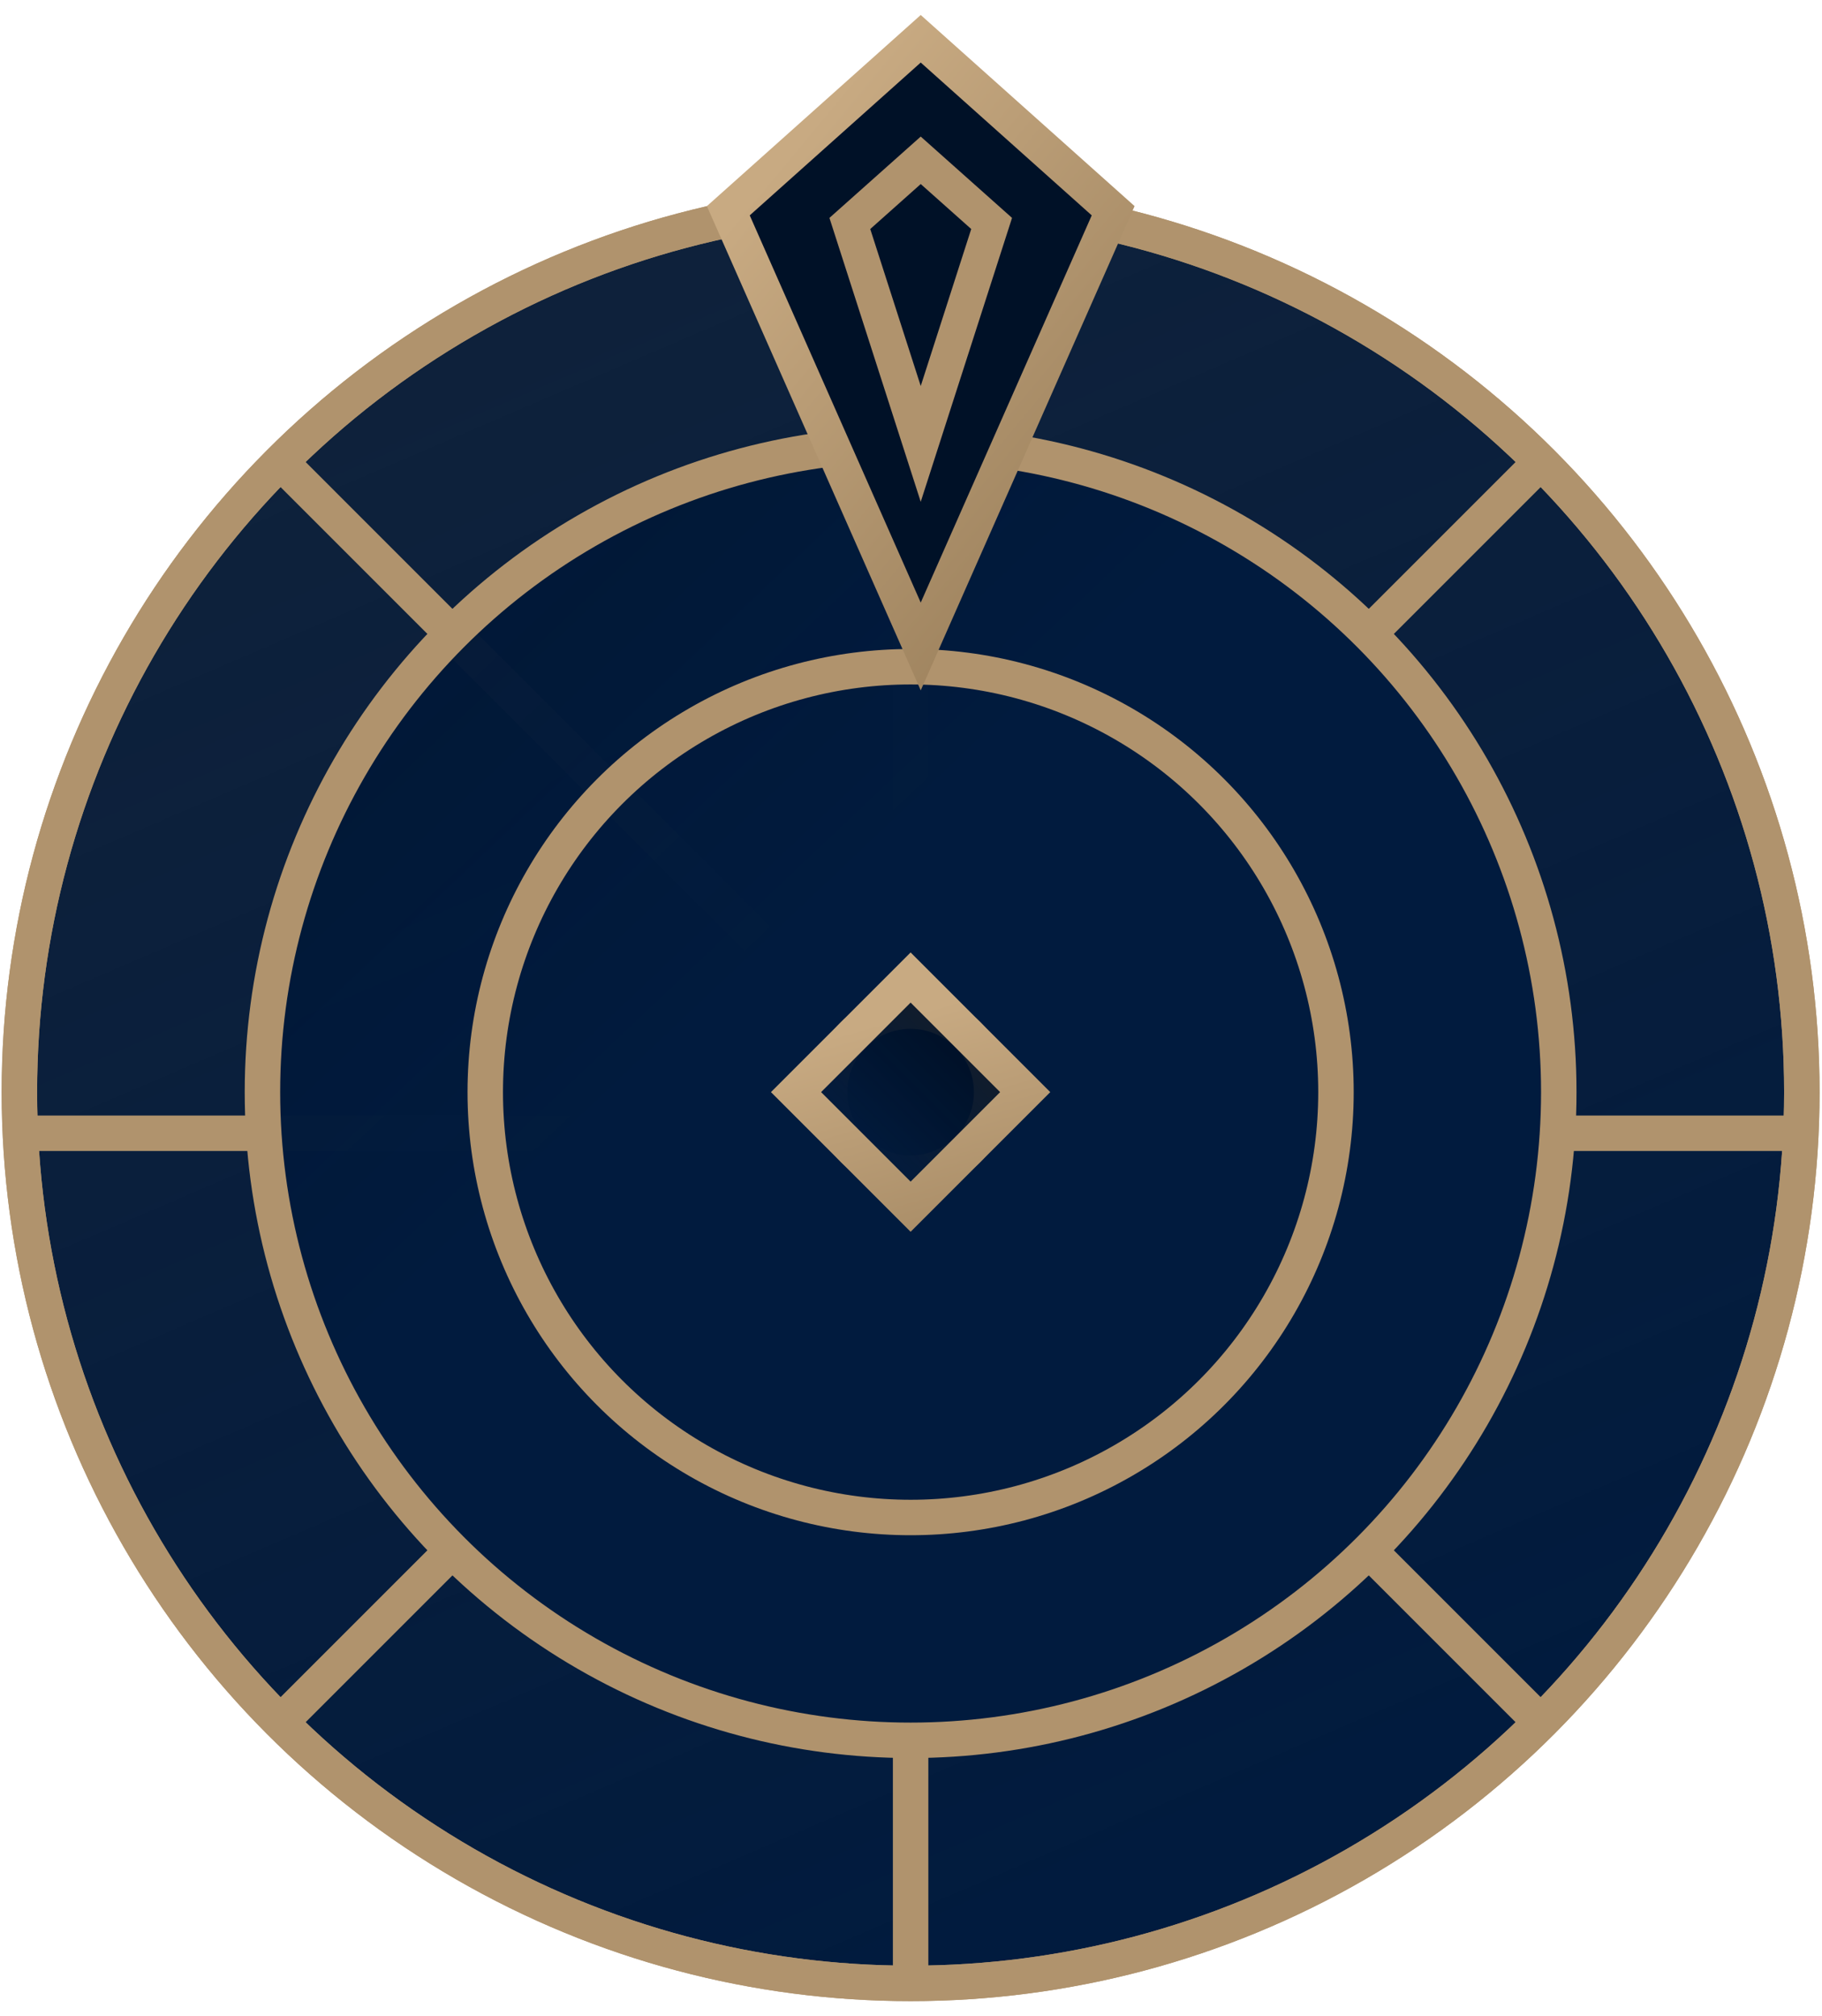 <svg xmlns="http://www.w3.org/2000/svg" width="94" height="104" viewBox="0 0 94 104">
  <defs>
    <linearGradient id="gamemenu_icon1_mahjong_front-a" x1="-17.241%" x2="50%" y1="-56.359%" y2="100%">
      <stop offset="0%" stop-color="#000F24" stop-opacity=".9"/>
      <stop offset="100%" stop-color="#011B3E"/>
    </linearGradient>
    <linearGradient id="gamemenu_icon1_mahjong_front-b" x1="-50.085%" x2="36.804%" y1="-49.005%" y2="42.789%">
      <stop offset="0%" stop-color="#000F24" stop-opacity=".9"/>
      <stop offset="100%" stop-color="#011B3E"/>
    </linearGradient>
    <linearGradient id="gamemenu_icon1_mahjong_front-c" x1="39.624%" x2="176.665%" y1="0%" y2="178.389%">
      <stop offset="0%" stop-color="#C8AA82"/>
      <stop offset="79.666%" stop-color="#7C6341"/>
      <stop offset="100%" stop-color="#AFA286"/>
    </linearGradient>
    <linearGradient id="gamemenu_icon1_mahjong_front-d" x1="50%" x2="50%" y1="3.41%" y2="100%">
      <stop offset="0%" stop-color="#000F24" stop-opacity=".9"/>
      <stop offset="100%" stop-color="#011B3E"/>
    </linearGradient>
    <linearGradient id="gamemenu_icon1_mahjong_front-e" x1="24.133%" x2="349.233%" y1="0%" y2="179.944%">
      <stop offset="0%" stop-color="#C8AA82"/>
      <stop offset="91.341%" stop-color="#7C6341"/>
      <stop offset="100%" stop-color="#AFA286"/>
    </linearGradient>
  </defs>
  <g fill="none" fill-rule="evenodd" transform="translate(1 2)">
    <g transform="translate(0 8.36)">
      <circle cx="45.98" cy="45.98" r="45.98" fill="url(#gamemenu_icon1_mahjong_front-a)" stroke="#B0936D" stroke-width="1.829"/>
      <line x1="13.467" x2="78.493" y1="13.467" y2="78.493" stroke="#B0936D" stroke-width="1.829"/>
      <line x1="78.493" x2="13.467" y1="13.467" y2="78.493" stroke="#B0936D" stroke-width="1.829"/>
      <line x1="91.96" y1="48.103" y2="48.103" stroke="#B0936D" stroke-width="1.829"/>
      <line x1="45.98" x2="45.98" y1="91.96" stroke="#B0936D" stroke-width="1.829"/>
      <circle cx="45.98" cy="45.98" r="33.44" fill="url(#gamemenu_icon1_mahjong_front-b)" stroke="#B0936D" stroke-width="1.829"/>
      <circle cx="45.98" cy="45.98" r="21.945" stroke="#B0936D" stroke-width="1.829"/>
      <circle cx="45.98" cy="45.98" r="4.18" stroke="#B0936D" stroke-width="1.829"/>
      <path stroke="#979797" stroke-width="1.045"/>
      <circle cx="45.98" cy="45.98" r="45.98" stroke="#B0936D" stroke-width="1.829"/>
    </g>
    <polygon fill="#001127" stroke="url(#gamemenu_icon1_mahjong_front-c)" stroke-width="1.829" points="46.502 31.35 56.43 8.872 46.502 0 36.575 8.872"/>
    <rect width="8.36" height="8.36" x="41.8" y="50.16" fill="url(#gamemenu_icon1_mahjong_front-d)" stroke="url(#gamemenu_icon1_mahjong_front-e)" stroke-width="1.829" transform="rotate(45 45.98 54.34)"/>
    <polygon fill="#001127" stroke="#B0936D" stroke-width="1.829" points="46.502 20.9 50.16 9.528 46.502 6.27 42.845 9.528"/>
  </g>
</svg>

